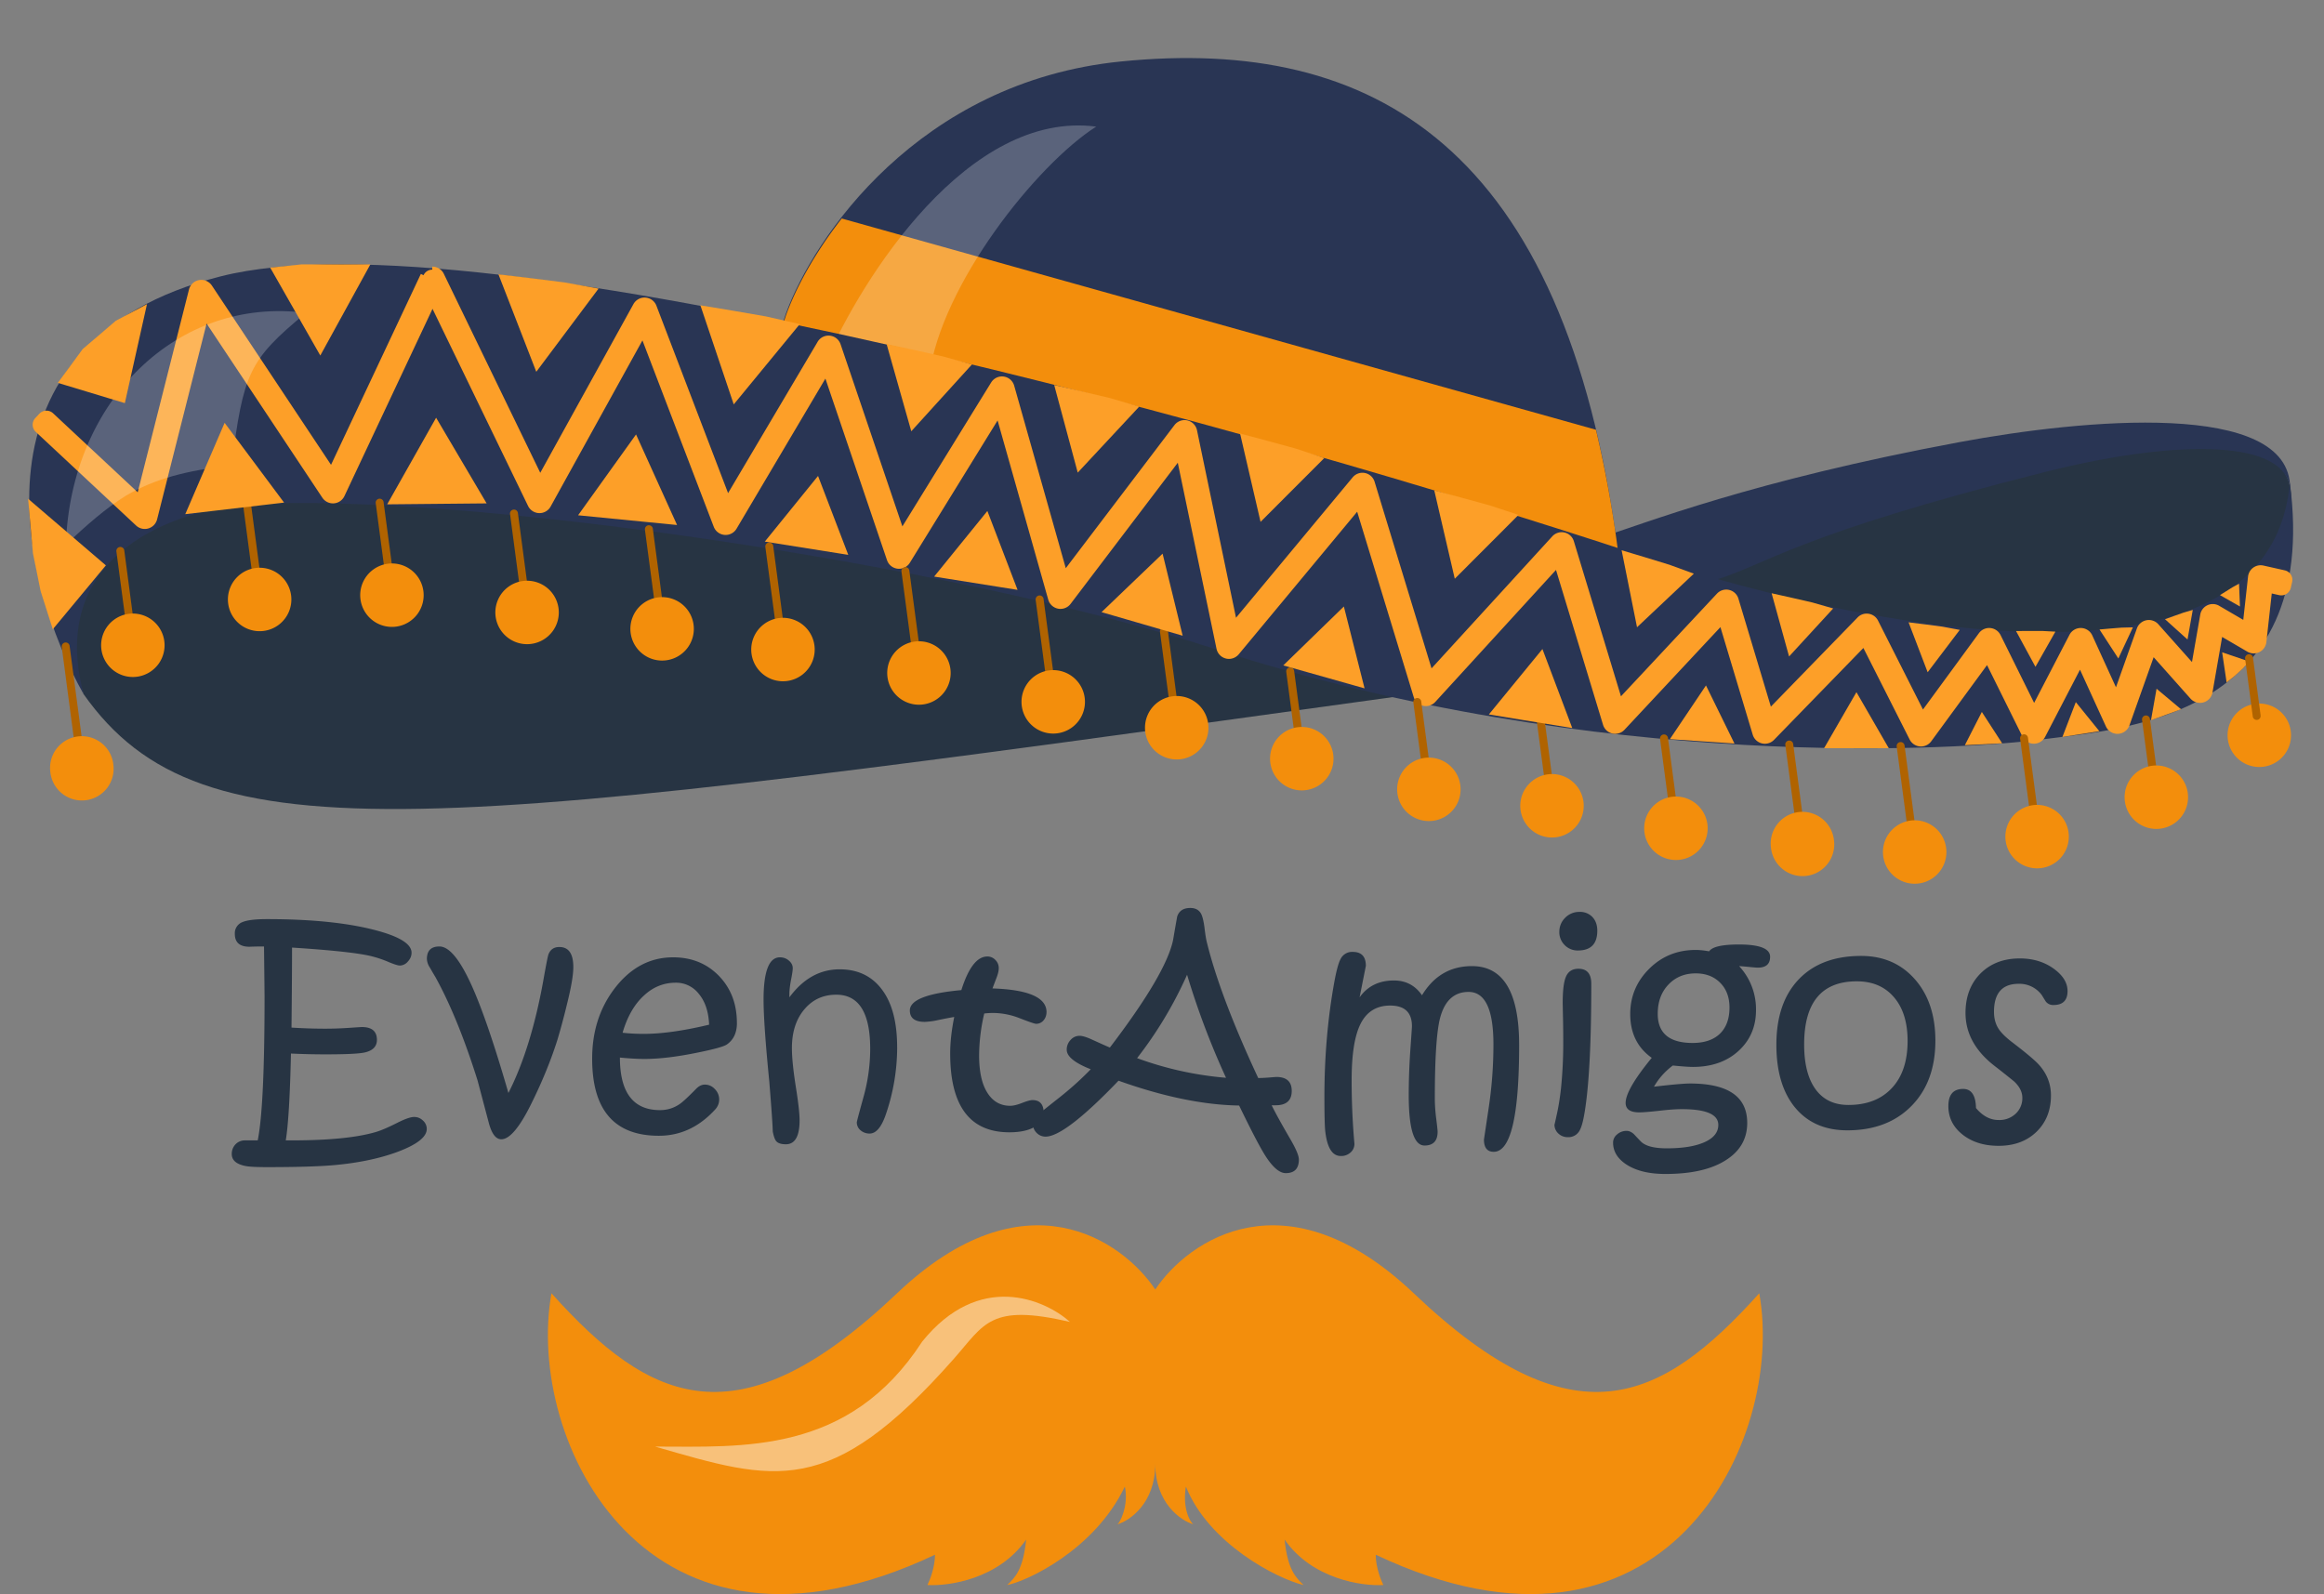 <svg width="86" height="59" fill="none" xmlns="http://www.w3.org/2000/svg"><rect width="100%" height="100%" fill="#808080" stroke="none"/><path d="M52.315 47.866c-4.722-4.487-8.347-1.963-9.564-.14-1.218-1.823-4.834-4.347-9.556.14-5.902 5.61-9.134 4.067-12.788 0-.983 5.47 3.513 14.725 14.193 9.676 0 .45-.187.935-.28 1.122.795.047 2.64-.224 3.653-1.683-.113 1.122-.413 1.411-.703 1.683.711-.131 3.232-1.29 4.356-3.646.15.71-.187 1.356-.28 1.402.468-.14 1.405-.785 1.405-2.243 0 1.458.945 2.103 1.413 2.243-.093-.046-.421-.552-.28-1.402.842 2.112 3.372 3.413 4.355 3.646l-.007-.007c-.28-.27-.584-.564-.695-1.676 1.012 1.459 2.857 1.73 3.654 1.683-.094-.187-.282-.673-.282-1.122 10.68 5.049 15.177-4.207 14.193-9.676-3.653 4.067-6.885 5.61-12.787 0z" fill="#F38E0C"/><path opacity=".45" d="M34.122 49.66c-2.716 4.18-6.636 3.88-9.88 3.88 4.434 1.28 6.459 1.961 11.059-3.254 1.134-1.287 1.335-2.048 4.295-1.36-.948-.845-3.37-1.882-5.474.733z" fill="#fff"/><path d="M51.66 25.784c-35.793 4.966-44.165 6.128-48.563-.087-.612-1.697-1.585-5.421-.574-6.739 1.263-1.646 8.68-3.81 12.988-2.604 3.446.965 25.253 5.74 35.725 8.006l.484 1.416-.06.008zm7.828-3.994l-.186-1.402 19.268-3.56c2.286-.301 8.029-1.522 5.647 3.765-2.38 5.287-17.478 3-24.73 1.196z" fill="#273443"/><path d="M75.688 17.465c4.38-1.104 8.8-1.341 9.057.598.007-3.283-7.67-2.55-12.248-1.697-7.683 1.434-11.49 2.96-13.574 3.63l4.492 1.49c1.986-.602 3.028-1.69 12.273-4.02z" fill="#293554"/><path d="M41.475 2.276c-7.485.752-11.38 6.535-12.393 9.332l-.408 1.23 31.336 8.586-.153-1.156C57.893 5.434 50.832 1.335 41.475 2.276z" fill="#293554"/><path fill-rule="evenodd" clip-rule="evenodd" d="M60.017 21.476l-.153-1.156a43.19 43.19 0 0 0-.805-4.414l-27.91-7.819c-1.038 1.326-1.716 2.623-2.06 3.574l-.408 1.23 31.336 8.585z" fill="#F38E0C"/><path opacity=".23" d="M40.565 4.686c-4.728-.618-8.66 5.575-10.034 8.748l3.847.504c.448-3.41 3.986-7.852 6.187-9.252z" fill="#fff"/><path d="M8.16 10.23C-1.47 12.687.772 21.565 3.097 25.698c-1.407-5.26 3.534-6.88 6.18-7.032 7.645-.44 25.762 2.128 35.67 5.349 14.242 4.629 27.752 3.732 30.664 3.347 2.912-.385 10.28-.773 9.125-9.5-.754 8.624-16.503 5.246-24.258 2.62C47.051 16.043 17.79 7.775 8.16 10.23z" fill="#293554"/><path fill-rule="evenodd" clip-rule="evenodd" d="M15.999 10.229a.11.11 0 0 1 .1.062l3.872 7.99 3.784-6.849a.11.11 0 0 1 .2.014l2.918 7.63 3.692-6.24a.11.11 0 0 1 .2.021l2.533 7.466 3.686-5.977a.11.11 0 0 1 .2.028l2.105 7.449 4.458-5.87a.11.11 0 0 1 .195.044l1.597 7.672 4.794-5.771a.11.11 0 0 1 .19.038l2.291 7.51 4.895-5.353a.11.11 0 0 1 .187.042l1.925 6.34 3.979-4.258a.11.11 0 0 1 .186.044l1.376 4.584 3.636-3.74a.11.11 0 0 1 .177.027l1.93 3.816 2.415-3.3a.11.11 0 0 1 .188.017l1.558 3.147 1.634-3.15a.11.11 0 0 1 .198.006l1.246 2.728 1.072-3.015a.11.11 0 0 1 .186-.036l1.74 1.955.433-2.491a.11.11 0 0 1 .164-.076l1.371.8.238-2.154a.11.11 0 0 1 .133-.096l.788.178-.048.214-.668-.15-.243 2.2a.11.11 0 0 1-.165.083l-1.38-.805-.445 2.56a.11.11 0 0 1-.191.054L79.56 23.63l-1.1 3.096a.11.11 0 0 1-.204.009l-1.266-2.77-1.63 3.141a.11.11 0 0 1-.196-.001l-1.575-3.18-2.414 3.298a.11.11 0 0 1-.188-.016l-1.94-3.838-3.658 3.764a.11.11 0 0 1-.185-.046l-1.375-4.58-3.978 4.257a.11.11 0 0 1-.186-.043l-1.925-6.337-4.895 5.354a.11.11 0 0 1-.186-.043l-2.288-7.5-4.81 5.79a.11.11 0 0 1-.192-.047l-1.594-7.66-4.445 5.854a.11.11 0 0 1-.194-.037l-2.097-7.42-3.677 5.963a.11.11 0 0 1-.198-.023l-2.532-7.46-3.687 6.23a.11.11 0 0 1-.197-.017l-2.916-7.622-3.772 6.828a.11.11 0 0 1-.196-.005L16 10.594l-3.581 7.613a.11.11 0 0 1-.192.014l-4.733-7.123-2.031 8.036a.11.11 0 0 1-.182.053L1.568 15.72l.15-.16 3.578 3.34 2.047-8.097a.11.11 0 0 1 .198-.034l4.763 7.167 3.595-7.644a.11.11 0 0 1 .1-.063z" fill="#FD9F28" stroke="#FD9F28" stroke-width=".5" stroke-linejoin="round"/><path fill-rule="evenodd" clip-rule="evenodd" d="M15.998 10.118a.22.22 0 0 1 .2.124l3.78 7.8 3.68-6.663.097.053-.097-.053a.22.22 0 0 1 .4.027l2.836 7.418 3.577-6.044.094.056-.095-.056a.22.22 0 0 1 .399.042l2.458 7.244 3.563-5.778a.22.22 0 0 1 .4.056l2.045 7.236 4.324-5.694a.22.22 0 0 1 .391.088l1.55 7.449 4.648-5.596a.22.22 0 0 1 .38.077l-.105.032.105-.032 2.235 7.325 4.765-5.21a.22.22 0 0 1 .373.084l1.87 6.156 3.848-4.117.08.075-.08-.075a.22.22 0 0 1 .372.087l1.323 4.404 3.505-3.605.079.077-.08-.077a.22.22 0 0 1 .356.054l1.847 3.655 2.31-3.154a.22.22 0 0 1 .375.032l-.099.05.1-.05 1.461 2.953 1.534-2.956a.22.22 0 0 1 .396.01l1.133 2.48.98-2.758a.22.22 0 0 1 .373-.072l1.588 1.784.395-2.266a.22.22 0 0 1 .328-.153l1.224.715.219-1.986a.22.22 0 0 1 .267-.19l.788.177a.11.11 0 0 1 .084.132l-.049.214a.11.11 0 0 1-.131.084l-.548-.123-.23 2.077a.22.22 0 0 1-.33.166l.056-.095-.055.095-1.244-.726-.418 2.404a.22.22 0 0 1-.382.109l.083-.073-.083.073-1.644-1.848-1.037 2.92a.22.22 0 0 1-.409.018l-1.171-2.564-1.526 2.94a.22.22 0 0 1-.393-.003l-1.494-3.017-2.307 3.151a.22.22 0 0 1-.375-.03l-1.87-3.7-3.551 3.652-.08-.077.08.077a.22.22 0 0 1-.37-.09l-1.32-4.397-3.847 4.117-.08-.075.08.075a.22.22 0 0 1-.372-.086l-1.868-6.152-4.764 5.21a.22.22 0 0 1-.374-.084l-2.228-7.304-4.678 5.633a.22.22 0 0 1-.386-.096l-1.545-7.422-4.298 5.66-.088-.066.088.066a.22.22 0 0 1-.388-.073l-2.029-7.179-3.545 5.75a.22.22 0 0 1-.397-.046l-2.454-7.233-3.565 6.024a.22.22 0 0 1-.395-.034l-2.831-7.4-3.658 6.62-.096-.053.096.053a.22.22 0 0 1-.391-.01l-3.764-7.767-3.482 7.403a.22.22 0 0 1-.384.028l-4.595-6.915-1.97 7.794a.22.22 0 0 1-.365.107L1.493 15.8a.11.11 0 0 1-.005-.155l.15-.161a.11.11 0 0 1 .156-.005l3.44 3.212 2.002-7.915a.22.22 0 0 1 .397-.068l4.654 7.004 3.513-7.467m.3.301l-.101-.208-.098.209a.11.11 0 0 1 .199-.001zm3.772 7.784l.092.191.103-.186a.11.11 0 0 1-.195-.005zm-7.552-.17l.083-.177a.11.11 0 0 1-.191.014l.108.163zm-4.733-7.123l-.138-.208-.06.242a.11.11 0 0 1 .198-.034zm-2.23 8.07l.046-.181a.11.11 0 0 1-.183.053l.137.128zm18.494-7.622l-.114.208a.11.11 0 0 1 .199.013l-.085-.221zm2.919 7.63l.081.214.117-.197a.11.11 0 0 1-.198-.016zm3.89-6.223l-.122.207a.11.11 0 0 1 .2.02l-.078-.227zm2.534 7.466l.075.222.123-.2a.11.11 0 0 1-.198-.022zm3.884-5.954l-.132.213a.11.11 0 0 1 .2.028l-.068-.241zm2.105 7.449l.06.212.134-.176a.11.11 0 0 1-.194-.036zm4.651-5.834l-.146.193a.11.11 0 0 1 .196.044l-.05-.237zm1.597 7.673l.047.223.146-.175a.11.11 0 0 1-.193-.048zm4.986-5.724l-.13.157a.11.11 0 0 1 .19.038l-.06-.195zm2.292 7.51l.056.185.13-.143a.11.11 0 0 1-.186-.041zm5.081-5.312l-.13.143a.11.11 0 0 1 .187.043l-.056-.186zm1.926 6.34l.055.183.13-.14a.11.11 0 0 1-.185-.042zm24.06-5.088l-.119-.027-.013.122a.11.11 0 0 1 .133-.095zm-19.896.874l-.131.14a.11.11 0 0 1 .186.043l-.055-.183zm19.52 1.421l.02-.168a.11.11 0 0 1-.166.082l.147.086zm-18.143 3.163l.053.18.13-.135a.11.11 0 0 1-.183-.045zm16.764-3.969l-.137-.08-.027.156a.11.11 0 0 1 .164-.076zm-.61 2.636l.039-.224a.11.11 0 0 1-.19.054l.15.17zm-12.334-2.361l-.108.11a.11.11 0 0 1 .177.027l-.069-.137zm10.566.375l-.124-.14-.062.176a.11.11 0 0 1 .186-.036zm-8.637 3.44l.08.16.107-.145a.11.11 0 0 1-.187-.015zm2.603-3.284l-.107.146a.11.11 0 0 1 .187.017l-.08-.163zm4.748 2.976l.09-.256a.11.11 0 0 1-.203.009l.113.247zm-1.36-2.976l-.104.2a.11.11 0 0 1 .198.006l-.093-.206zm-1.83 3.148l.097.194.1-.192a.11.11 0 0 1-.197-.002z" fill="#FD9F28" stroke="#FD9F28" stroke-width=".5" stroke-linejoin="round"/><path opacity=".23" d="M2.438 20.154c.18-5.352 4.157-9.192 8.885-8.574-2.137 1.763-2.308 2.233-2.755 5.642-1.681.194-2.836.5-3.896 1.116-.761.474-1.452 1.086-2.234 1.816z" fill="#fff"/><path d="M70.19 27.645a.147.147 0 1 1 .29-.038l.424 3.2a.147.147 0 0 1-.291.038l-.424-3.2z" fill="#B06300"/><path d="M72.017 31.38a1.174 1.174 0 1 1-2.328.308 1.174 1.174 0 0 1 2.328-.307z" fill="#F38E0C"/><path d="M74.757 27.358a.147.147 0 1 1 .29-.038l.383 2.888a.147.147 0 0 1-.29.039l-.383-2.889z" fill="#B06300"/><path d="M76.543 30.782a1.174 1.174 0 1 1-2.327.308 1.174 1.174 0 0 1 2.327-.308z" fill="#F38E0C"/><path d="M79.266 26.639a.147.147 0 0 1 .291-.039l.285 2.147a.147.147 0 1 1-.291.038l-.285-2.146z" fill="#B06300"/><path d="M80.955 29.321a1.174 1.174 0 1 1-2.327.307 1.174 1.174 0 0 1 2.327-.307zm3.815-2.261a1.174 1.174 0 1 1-2.328.307 1.174 1.174 0 0 1 2.328-.307z" fill="#F38E0C"/><path d="M66.067 27.583a.147.147 0 1 1 .291-.038l.39 2.948a.147.147 0 1 1-.29.039l-.39-2.95z" fill="#B06300"/><path d="M67.862 31.068a1.174 1.174 0 1 1-2.327.307 1.174 1.174 0 0 1 2.328-.307z" fill="#F38E0C"/><path d="M61.431 27.35a.147.147 0 0 1 .292-.039l.346 2.617a.147.147 0 0 1-.291.038l-.347-2.616z" fill="#B06300"/><path d="M63.182 30.502a1.174 1.174 0 1 1-2.328.307 1.174 1.174 0 0 1 2.328-.307z" fill="#F38E0C"/><path d="M56.878 26.76a.147.147 0 1 1 .29-.038l.315 2.374a.147.147 0 0 1-.291.038l-.314-2.373z" fill="#B06300"/><path d="M58.596 29.67a1.174 1.174 0 1 1-2.328.307 1.174 1.174 0 0 1 2.328-.307z" fill="#F38E0C"/><path d="M52.301 26.001a.147.147 0 1 1 .292-.038l.33 2.493a.147.147 0 1 1-.291.039L52.302 26z" fill="#B06300"/><path d="M54.035 29.03a1.174 1.174 0 1 1-2.327.307 1.174 1.174 0 0 1 2.327-.307z" fill="#F38E0C"/><path d="M47.598 24.868a.147.147 0 1 1 .292-.038l.33 2.491a.147.147 0 0 1-.292.039l-.33-2.492z" fill="#B06300"/><path d="M49.332 27.895a1.174 1.174 0 1 1-2.327.307 1.174 1.174 0 0 1 2.327-.307z" fill="#F38E0C"/><path d="M42.926 23.389a.147.147 0 0 1 .292-.039l.374 2.826a.147.147 0 1 1-.291.038l-.375-2.825z" fill="#B06300"/><path d="M44.704 26.75a1.174 1.174 0 1 1-2.327.307 1.174 1.174 0 0 1 2.327-.307z" fill="#F38E0C"/><path d="M38.325 22.197a.147.147 0 0 1 .291-.039l.41 3.092a.147.147 0 1 1-.292.038l-.41-3.091z" fill="#B06300"/><path d="M40.139 25.823a1.174 1.174 0 1 1-2.328.307 1.174 1.174 0 0 1 2.328-.307z" fill="#F38E0C"/><path d="M33.358 21.15a.147.147 0 0 1 .291-.04l.403 3.04a.147.147 0 1 1-.291.039l-.403-3.04z" fill="#B06300"/><path d="M35.165 24.724a1.174 1.174 0 1 1-2.327.307 1.174 1.174 0 0 1 2.327-.307z" fill="#F38E0C"/><path d="M28.321 20.24a.147.147 0 0 1 .291-.04l.412 3.113a.147.147 0 0 1-.29.039l-.413-3.113z" fill="#B06300"/><path d="M30.138 23.887a1.174 1.174 0 1 1-2.328.307 1.174 1.174 0 0 1 2.328-.307z" fill="#F38E0C"/><path d="M23.868 19.615a.147.147 0 1 1 .291-.038l.39 2.939a.147.147 0 0 1-.292.038l-.39-2.939z" fill="#B06300"/><path d="M25.661 23.09a1.174 1.174 0 1 1-2.327.307 1.174 1.174 0 0 1 2.327-.307z" fill="#F38E0C"/><path d="M18.873 19.017a.147.147 0 0 1 .291-.038l.388 2.93a.147.147 0 1 1-.291.039l-.388-2.93z" fill="#B06300"/><path d="M20.664 22.483a1.174 1.174 0 1 1-2.327.307 1.174 1.174 0 0 1 2.327-.307z" fill="#F38E0C"/><path d="M13.905 18.632a.147.147 0 1 1 .291-.038l.355 2.676a.147.147 0 0 1-.292.039l-.354-2.677z" fill="#B06300"/><path d="M15.663 21.844a1.174 1.174 0 1 1-2.327.307 1.174 1.174 0 0 1 2.327-.307z" fill="#F38E0C"/><path d="M8.988 18.63a.147.147 0 0 1 .291-.04l.38 2.87a.147.147 0 0 1-.291.038l-.38-2.869z" fill="#B06300"/><path d="M10.772 22.033a1.174 1.174 0 1 1-2.328.308 1.174 1.174 0 0 1 2.328-.308z" fill="#F38E0C"/><path d="M4.307 20.41a.147.147 0 0 1 .292-.038l.364 2.755a.147.147 0 0 1-.29.038l-.366-2.755z" fill="#B06300"/><path d="M6.076 23.7a1.174 1.174 0 1 1-2.327.308 1.174 1.174 0 0 1 2.327-.308z" fill="#F38E0C"/><path d="M2.284 23.938a.147.147 0 0 1 .291-.039l.503 3.795a.147.147 0 0 1-.292.039l-.502-3.795z" fill="#B06300"/><path d="M4.19 28.268a1.174 1.174 0 1 1-2.327.307 1.174 1.174 0 0 1 2.328-.307z" fill="#F38E0C"/><path d="M15.792 41.784c0 .292-.35.57-1.049.836-.674.254-1.475.423-2.401.505-.555.048-1.376.072-2.464.072-.386 0-.648-.013-.785-.04-.345-.066-.517-.214-.517-.445 0-.14.047-.261.14-.36a.472.472 0 0 1 .346-.145h.475c.169-.836.253-2.6.253-5.294 0-.114-.007-.741-.02-1.883a12.463 12.463 0 0 0-.538.01c-.361 0-.542-.158-.542-.475a.44.44 0 0 1 .284-.438c.176-.073.477-.109.904-.109 1.787 0 3.214.162 4.282.485.713.217 1.07.47 1.07.759 0 .12-.047.23-.14.33a.397.397 0 0 1-.295.144c-.062 0-.194-.04-.397-.123a4.185 4.185 0 0 0-.651-.222c-.469-.117-1.448-.224-2.94-.32 0 .622-.006 1.61-.02 2.962.434.027.85.04 1.25.04.279 0 .568-.01.868-.03.3-.02.461-.031.485-.031.372 0 .558.158.558.475 0 .247-.157.404-.47.47-.213.044-.694.066-1.441.066-.413 0-.837-.01-1.27-.03-.035 1.578-.099 2.65-.192 3.214h.212c1.38 0 2.42-.103 3.12-.31.19-.055.458-.17.806-.346.279-.14.483-.211.614-.211.124 0 .233.045.326.134a.42.42 0 0 1 .14.31zm5.424-5.991c0 .282-.074.723-.222 1.321a25.983 25.983 0 0 1-.367 1.373c-.241.76-.56 1.54-.956 2.342-.437.891-.81 1.337-1.12 1.337-.197 0-.348-.193-.455-.578l-.424-1.6c-.485-1.544-1.003-2.817-1.555-3.818-.072-.12-.142-.24-.211-.361a.636.636 0 0 1-.109-.315c0-.31.155-.464.465-.464.348 0 .732.452 1.152 1.357.4.863.866 2.218 1.4 4.066.575-1.129 1.016-2.574 1.322-4.335.083-.464.136-.729.16-.794.07-.183.203-.274.403-.274.345 0 .517.248.517.743zm6.054 2.069c0 .358-.125.623-.372.795-.11.076-.46.174-1.05.294-.78.162-1.447.242-1.998.242-.251 0-.554-.017-.91-.051 0 1.297.495 1.945 1.483 1.945.272 0 .519-.077.739-.232.11-.076.308-.26.594-.552.103-.107.212-.16.325-.16.145 0 .269.055.372.165a.54.54 0 0 1 .01.758c-.592.647-1.286.97-2.081.97-1.646 0-2.469-.95-2.469-2.853 0-.98.262-1.826.785-2.538.596-.809 1.333-1.213 2.21-1.213.686 0 1.25.229 1.695.686.444.458.666 1.04.666 1.744zm-1.029.062c-.02-.478-.146-.856-.377-1.135a1.061 1.061 0 0 0-.857-.418c-.448 0-.842.16-1.183.48-.351.323-.613.78-.785 1.372.244.028.505.042.78.042.668 0 1.476-.114 2.422-.34zm6.959.836a7.68 7.68 0 0 1-.404 2.44c-.165.503-.37.754-.614.754a.5.5 0 0 1-.336-.119.381.381 0 0 1-.14-.294c0-.03.083-.344.248-.939a6.664 6.664 0 0 0 .248-1.78c0-1.338-.418-2.007-1.255-2.007-.479 0-.87.177-1.172.531-.314.365-.47.847-.47 1.445 0 .334.046.8.139 1.398.096.595.145 1.02.145 1.275 0 .591-.17.887-.507.887-.172 0-.29-.038-.356-.113-.052-.059-.095-.18-.13-.361-.003-.214-.046-.83-.128-1.848-.141-1.424-.212-2.435-.212-3.034 0-1.042.201-1.563.604-1.563.131 0 .243.041.336.124.093.079.14.172.14.279 0 .075-.021.218-.063.428-.04.21-.061.387-.061.531v.119c.51-.691 1.129-1.037 1.86-1.037.67 0 1.192.25 1.564.748.375.495.563 1.207.563 2.136zm5.526-1.3c0 .12-.038.223-.114.31a.353.353 0 0 1-.268.123c-.052 0-.25-.067-.594-.201a2.724 2.724 0 0 0-1.002-.201c-.104 0-.212.007-.326.02a7.006 7.006 0 0 0-.19 1.543c0 .602.1 1.065.304 1.388.203.324.486.485.847.485.11 0 .255-.034.434-.103.182-.072.313-.108.392-.108.276 0 .414.161.414.485 0 .21-.114.38-.341.51-.227.131-.537.197-.93.197-1.46 0-2.19-.972-2.19-2.916 0-.41.05-.86.15-1.352-.097.014-.305.054-.625.12a2.7 2.7 0 0 1-.465.061c-.369 0-.553-.141-.553-.423 0-.385.636-.637 1.906-.753.262-.83.582-1.244.961-1.244a.4.4 0 0 1 .3.13.414.414 0 0 1 .123.303c0 .09-.025.203-.077.341-.052.134-.103.27-.155.408 1.333.044 2 .337 2 .877z" fill="#273443"/><path d="M48.065 42.914c0 .337-.162.505-.486.505-.227 0-.477-.211-.749-.634-.2-.313-.525-.936-.976-1.868-1.315-.02-2.803-.327-4.463-.919-1.322 1.38-2.222 2.07-2.701 2.07a.455.455 0 0 1-.325-.135.451.451 0 0 1-.14-.33c0-.141.115-.3.346-.48.227-.182.455-.363.682-.542.389-.31.76-.645 1.11-1.006-.592-.234-.888-.474-.888-.722a.51.51 0 0 1 .14-.361.436.436 0 0 1 .335-.155c.107 0 .264.048.47.144.365.166.582.262.651.29 1.388-1.82 2.168-3.148 2.34-3.984.048-.285.098-.573.15-.862.069-.213.23-.32.485-.32.21 0 .352.088.424.264.041.103.076.26.103.47.031.257.06.438.088.54.327 1.332.96 3.006 1.9 5.021.16-.003.313-.012.46-.025l.207-.016c.382 0 .573.172.573.516 0 .354-.198.532-.593.532h-.15c.134.275.366.696.697 1.264.207.357.31.605.31.743zm-2.696-3.024a29.444 29.444 0 0 1-1.441-3.813 14.84 14.84 0 0 1-1.85 3.086 12.53 12.53 0 0 0 3.29.727zm10.847-1.212c0 2.634-.314 3.952-.94 3.952-.241 0-.362-.152-.362-.454l.176-1.177a15.85 15.85 0 0 0 .175-2.342c0-1.297-.306-1.945-.92-1.945-.536 0-.89.326-1.058.98-.127.502-.191 1.49-.191 2.962 0 .227.017.478.052.753.034.272.051.432.051.48 0 .34-.162.51-.485.51-.39 0-.584-.62-.584-1.862 0-.523.019-1.068.057-1.636.041-.57.062-.877.062-.918 0-.51-.269-.764-.806-.764-.503 0-.868.226-1.095.676-.22.437-.33 1.129-.33 2.074a26.126 26.126 0 0 0 .103 2.364.42.42 0 0 1-.145.325.511.511 0 0 1-.361.129c-.307 0-.496-.293-.569-.877-.024-.17-.036-.606-.036-1.311 0-1.476.12-2.884.362-4.226.079-.44.158-.733.237-.877a.472.472 0 0 1 .45-.263c.323 0 .485.172.485.516l-.232 1.166c.296-.416.72-.624 1.27-.624.441 0 .787.182 1.039.547.437-.72 1.053-1.079 1.849-1.079 1.164 0 1.746.974 1.746 2.92zm2.892-4.231c0 .488-.239.732-.718.732a.668.668 0 0 1-.49-.201.67.67 0 0 1-.197-.485c0-.206.073-.382.217-.526a.724.724 0 0 1 .532-.217.63.63 0 0 1 .476.19c.12.128.18.297.18.507zm-.222 1.965c0 2.075-.074 3.607-.222 4.598-.058.399-.124.667-.196.805a.47.47 0 0 1-.45.273.498.498 0 0 1-.35-.134.443.443 0 0 1-.145-.33c0 .017.027-.102.082-.356.066-.29.119-.618.16-.986a16.86 16.86 0 0 0 .083-1.754c0-.282-.003-.58-.01-.893a65.98 65.98 0 0 1-.01-.51c0-.465.039-.788.118-.97.083-.2.238-.3.465-.3.317 0 .475.186.475.557zm6.617-1.001c0 .269-.151.403-.455.403-.04 0-.129-.007-.263-.02-.172-.018-.315-.03-.429-.037a2.34 2.34 0 0 1 .625 1.63c0 .613-.217 1.117-.65 1.512-.431.392-.992.589-1.684.589-.155 0-.403-.018-.744-.052-.293.22-.525.482-.697.784.67-.079 1.115-.118 1.332-.118 1.412 0 2.118.486 2.118 1.46 0 .588-.267 1.049-.8 1.383-.531.337-1.273.505-2.227.505-.6 0-1.078-.115-1.436-.345-.334-.217-.501-.489-.501-.816a.39.39 0 0 1 .15-.304.522.522 0 0 1 .351-.13c.09 0 .18.04.269.12.086.093.172.184.258.273.169.169.489.253.96.253.607 0 1.078-.08 1.416-.237.327-.152.49-.362.49-.63 0-.389-.45-.583-1.353-.583-.213 0-.495.02-.847.062-.348.038-.59.057-.728.057-.334 0-.501-.117-.501-.351 0-.327.322-.883.966-1.667-.53-.375-.796-.915-.796-1.62 0-.653.235-1.212.703-1.677.468-.464 1.041-.696 1.72-.696.145 0 .31.017.496.051.113-.168.48-.253 1.1-.253.771 0 1.157.152 1.157.454zM64 37.29c0-.381-.115-.687-.346-.918-.228-.23-.529-.346-.904-.346-.413 0-.75.14-1.013.418-.261.276-.392.635-.392 1.079 0 .719.43 1.078 1.291 1.078.434 0 .77-.113 1.008-.34.237-.23.356-.554.356-.97zm7.619 1.227c0 1.012-.296 1.819-.889 2.42-.592.599-1.382.898-2.37.898-.82 0-1.462-.278-1.927-.836-.465-.56-.698-1.338-.698-2.332 0-1.046.281-1.857.842-2.435.551-.568 1.316-.852 2.294-.852.82 0 1.482.288 1.988.862.507.575.76 1.333.76 2.276zm-1.028.01c0-.69-.169-1.23-.506-1.62-.334-.391-.792-.587-1.374-.587-1.299 0-1.948.779-1.948 2.337 0 .719.141 1.273.424 1.661.282.386.687.578 1.214.578.681 0 1.217-.208 1.606-.624.39-.416.584-.998.584-1.744zm5.919-1.847c0 .345-.174.517-.521.517a.344.344 0 0 1-.285-.13l-.15-.242a1.025 1.025 0 0 0-.852-.413c-.61 0-.914.346-.914 1.038 0 .24.055.447.165.619.093.148.26.314.501.5.545.416.884.704 1.018.862.282.323.424.695.424 1.114 0 .55-.18 1-.538 1.347-.358.344-.824.516-1.4.516-.547 0-.996-.143-1.348-.428-.34-.275-.51-.623-.51-1.042 0-.424.182-.635.547-.635.306 0 .465.235.475.707.248.296.527.443.837.443a.874.874 0 0 0 .63-.232.782.782 0 0 0 .248-.588c0-.213-.1-.415-.3-.604a36.032 36.032 0 0 0-.76-.603c-.695-.55-1.043-1.196-1.043-1.935 0-.602.185-1.089.553-1.46.372-.372.857-.558 1.457-.558.492 0 .914.13 1.265.387.334.245.501.518.501.82z" fill="#273443"/><path d="M82.23 24.143l1.004.34-.243.264-.284.261-.311.252-.165-1.117z" fill="#FD9F28"/><path d="M83.08 24.38a.147.147 0 0 1 .292-.039l.284 2.145a.147.147 0 0 1-.291.039l-.284-2.145z" fill="#B06300"/><path d="M16.138 15.46l1.87 3.171-3.68.035 1.81-3.205zm7.399.619l1.518 3.352-3.663-.36 2.145-2.992zm6.735 1.537l1.118 2.92-3.088-.491 1.97-2.43zm6.266 1.296l1.117 2.92-3.087-.492 1.97-2.428zm6.484 1.579l.743 3.037-3.002-.872 2.259-2.165zm6.708 1.956l.766 3.03-3.008-.85 2.242-2.18zm7.348 1.575l1.104 2.925-3.086-.505 1.982-2.42zm6.052 1.347l1.054 2.15-2.39-.162 1.336-1.988zm5.568.249l1.197 2.075H67.5l1.198-2.075zm4.64.732l.752 1.16-1.38.07.628-1.23zm3.478-.364l.87 1.075-1.366.215.496-1.29zm2.987-.496l.908.761-1.113.405.206-1.166zM8.312 15.65l2.2 2.952-3.656.428 1.456-3.38zm3.541-2.492L9.999 9.906l1.15-.12h2.556l-1.852 3.372zm7.992.602l-1.4-3.607 1.196.142 1.25.158 1.259.228-2.305 3.08zm7.307 1.208L25.918 11.3l1.19.197 1.24.215 1.248.284-2.444 2.972zm6.57.994l-.914-3.23 1.022.22 1.066.24 1.07.298-2.244 2.472zm6.16 1.53l-.872-3.242 1.019.235 1.063.252 1.065.313-2.275 2.442zm6.765 1.823l-.758-3.27 1.01.27 1.053.288 1.054.35-2.359 2.362zm7.187 2.105l-.759-3.27 1.01.269 1.054.289 1.053.35-2.358 2.362zm6.744 1.795l-.57-2.85.866.26.904.277.903.33-2.102 1.983zm5.627 1.082l-.646-2.34.738.165.77.177.77.221-1.632 1.777zm5.128.584l-.706-1.848.612.076.638.084.644.12-1.188 1.568zm3.989-.201l-.718-1.324.469-.004h.49l.497.026-.738 1.302zm3.068-.308l-.698-1.074.397-.035.416-.033.423-.011-.539 1.153zm2.56-.702l-.834-.752.329-.118.344-.122.355-.105-.195 1.097zm1.94-1.223l-.74-.422.225-.14.235-.147.246-.135.034.844zM4.62 14.92l-2.48-.75.921-1.252 1.227-1.048 1.151-.613-.819 3.663zm-3.58 3.54l2.878 2.465-1.964 2.365-.45-1.41-.285-1.402-.179-2.018z" fill="#FD9F28"/></svg>